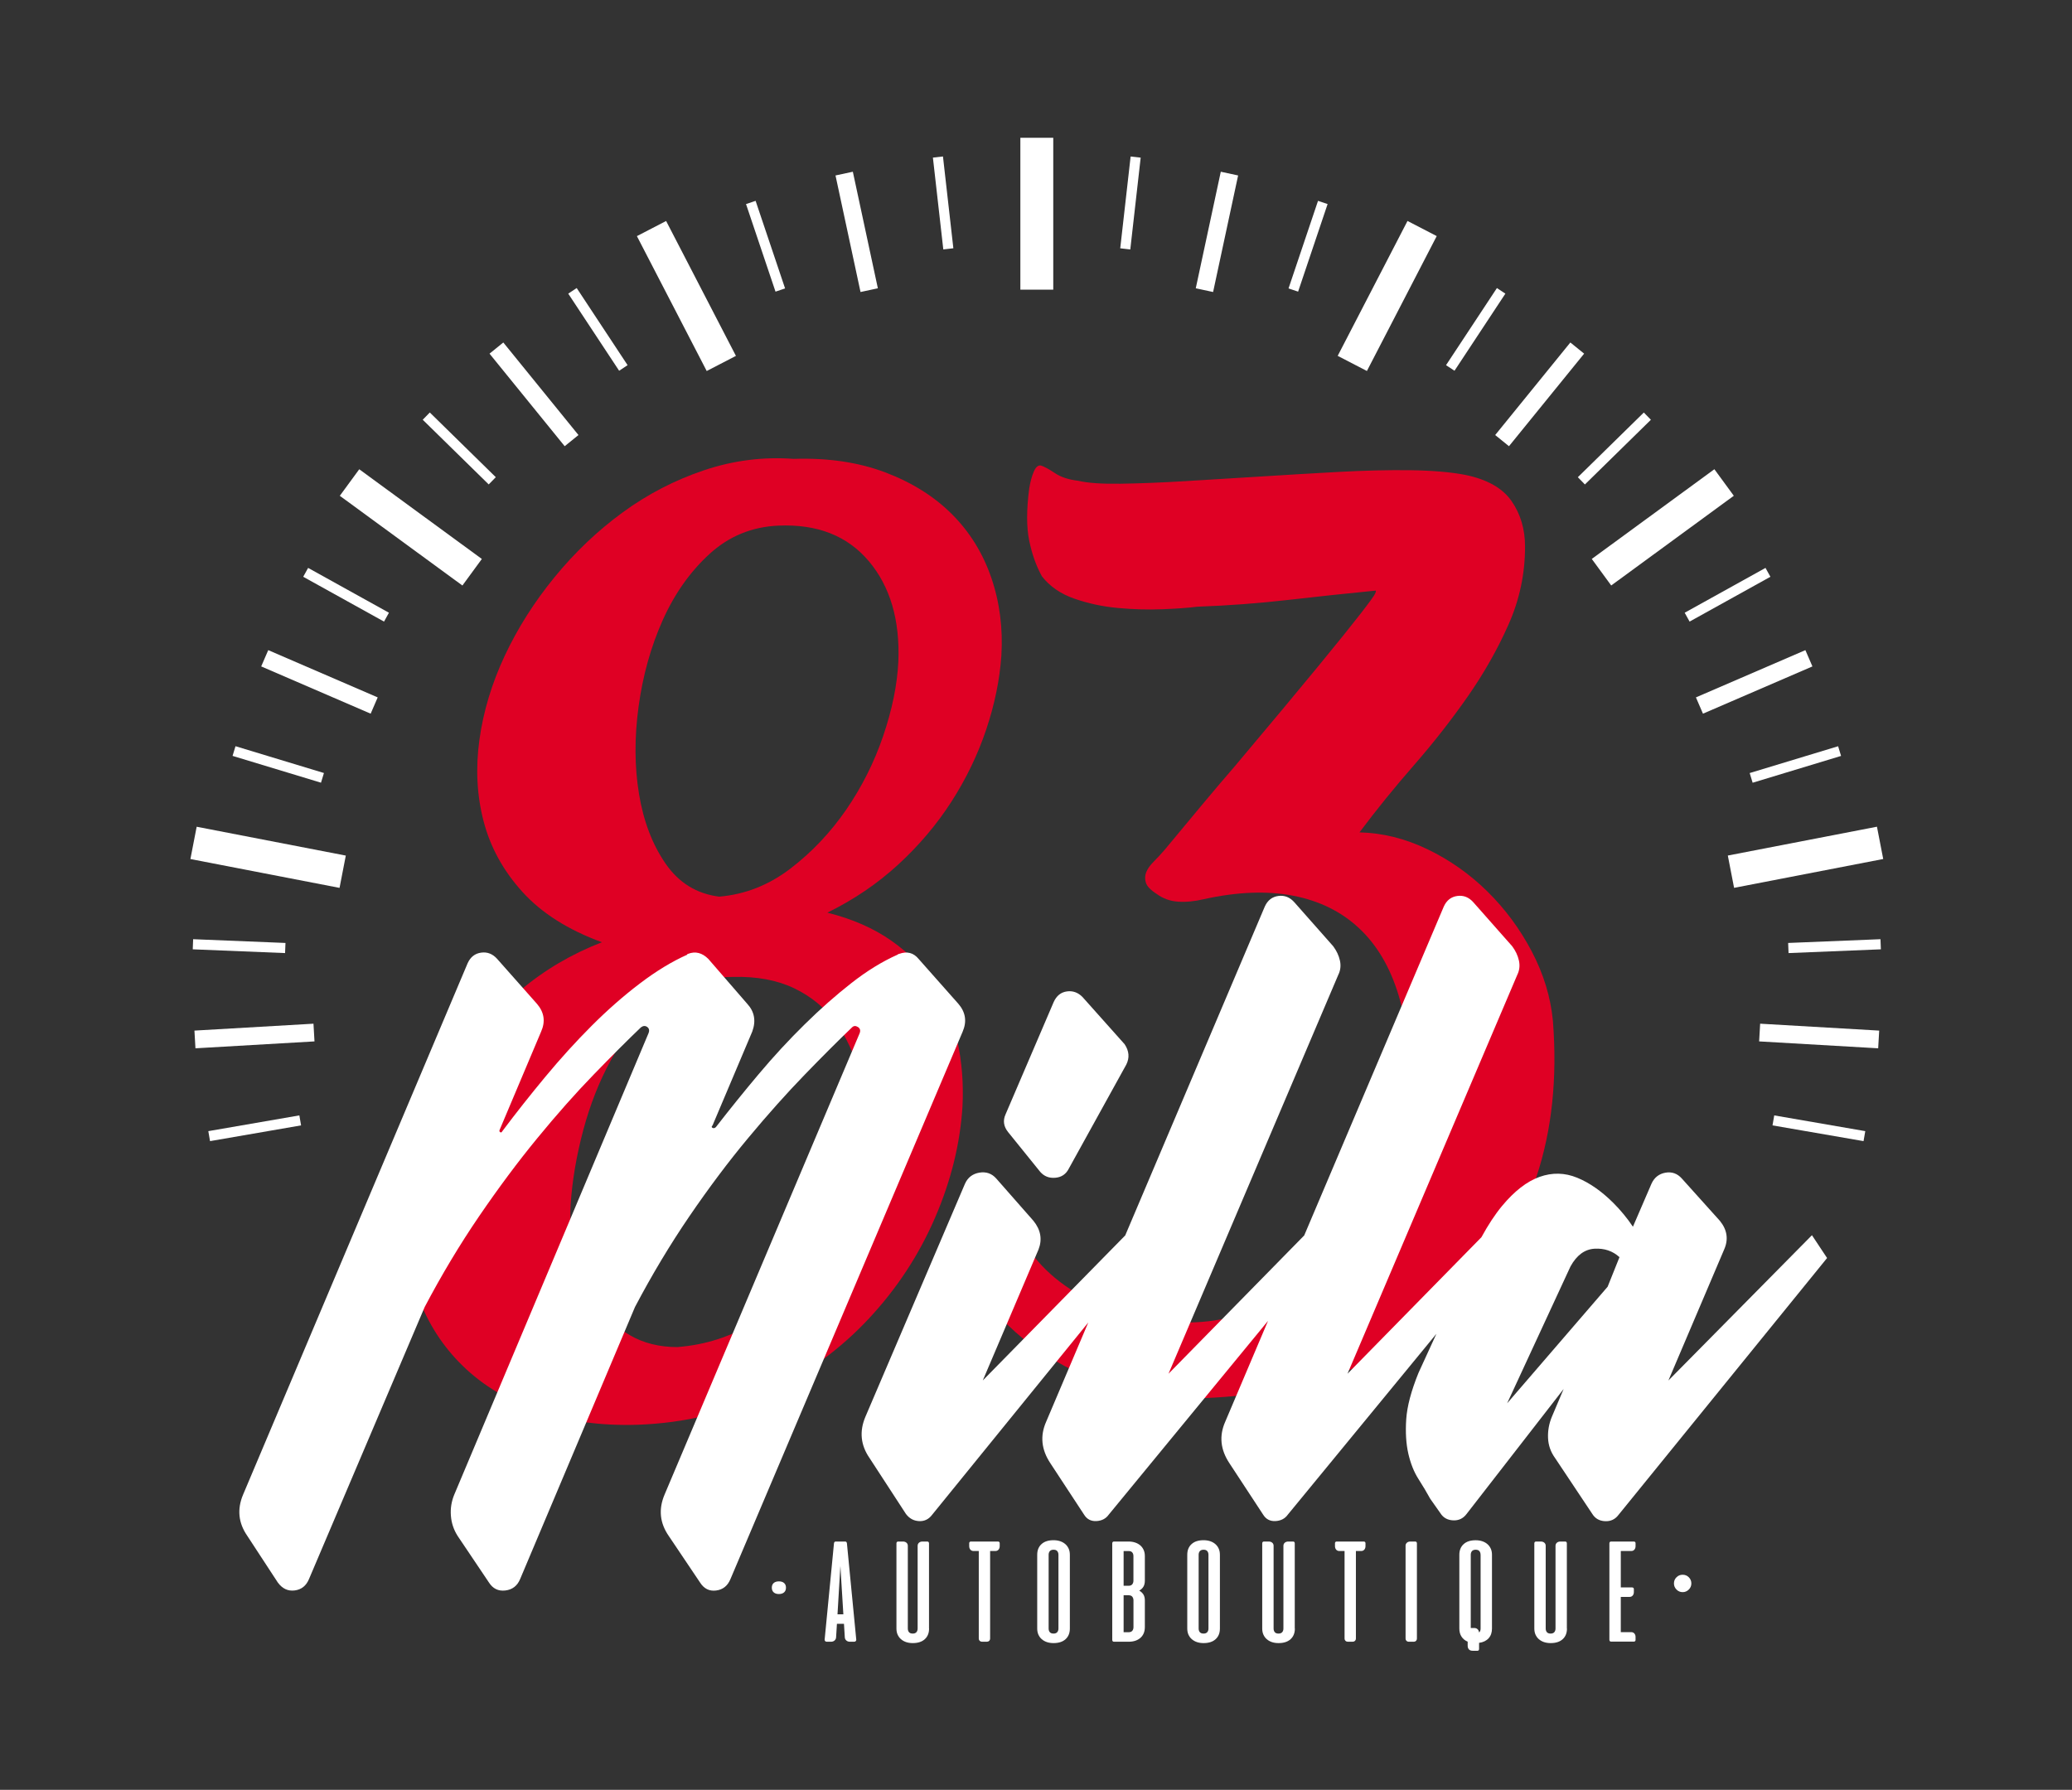 <?xml version="1.0" encoding="utf-8"?>
<!-- Generator: Adobe Illustrator 24.0.0, SVG Export Plug-In . SVG Version: 6.00 Build 0)  -->
<svg version="1.1" xmlns="http://www.w3.org/2000/svg" xmlns:xlink="http://www.w3.org/1999/xlink" x="0px" y="0px"
	 viewBox="0 0 612 528.72" style="enable-background:new 0 0 612 528.72;" xml:space="preserve">
<rect x="0" y="0" width="612" height="528.72" fill="#333333" stroke="none"/>
<style type="text/css">
	.st0{enable-background:new    ;}
	.st1{fill:#DF0024;}
	.st2{fill:#FFFFFF;}
	.st3{fill-rule:evenodd;clip-rule:evenodd;fill:#FFFFFF;}
</style>
<g id="_x38_3">
</g>
<g id="Milla">
</g>
<g id="_xB7_autoboutique·">
</g>
<g id="Rectángulo_1_copia_4_1_" class="st0">
	<g>
		<g>
			<path class="st1" d="M234.4,135.55c10.14-0.33,19.17,1,27.07,3.99c7.9,3,14.47,7.11,19.71,12.36c5.24,5.24,9.11,11.48,11.6,18.72
				c2.49,7.24,3.49,14.94,2.99,23.09c-0.5,7.16-2,14.44-4.49,21.84c-2.49,7.41-5.91,14.48-10.23,21.22
				c-4.33,6.74-9.57,12.94-15.72,18.6c-6.16,5.66-13.14,10.4-20.96,14.23c7.32,1.83,13.6,4.58,18.84,8.24
				c5.24,3.66,9.48,7.99,12.72,12.98s5.53,10.57,6.86,16.73c1.33,6.16,1.83,12.57,1.5,19.22c-0.67,10.98-3.37,21.97-8.11,32.95
				c-4.74,10.98-11.27,20.93-19.58,29.83c-8.32,8.9-18.26,16.23-29.81,21.97c-11.56,5.74-24.41,8.86-38.55,9.36
				c-10.98,0.33-20.83-1.04-29.56-4.12c-8.73-3.08-16.05-7.49-21.95-13.23c-5.91-5.74-10.31-12.56-13.22-20.47
				c-2.91-7.9-4.12-16.35-3.62-25.34c0.34-7.49,1.87-15.19,4.62-23.09c2.74-7.9,6.57-15.44,11.48-22.59
				c4.9-7.15,10.85-13.69,17.84-19.6c6.99-5.91,14.97-10.61,23.95-14.1c-9.98-3.66-17.8-8.61-23.45-14.85
				c-5.66-6.24-9.48-13.19-11.48-20.85c-2-7.65-2.41-15.68-1.25-24.09c1.16-8.4,3.66-16.68,7.48-24.84
				c3.82-8.15,8.73-15.89,14.72-23.22c5.99-7.32,12.68-13.69,20.08-19.1c7.4-5.41,15.43-9.57,24.08-12.48
				C216.61,136.01,225.42,134.89,234.4,135.55z M208.82,289.33l-0.5,0.25c-5.84,0.84-11.09,3.41-15.76,7.74
				c-4.67,4.33-8.72,9.61-12.13,15.85c-3.42,6.24-6.13,13.11-8.13,20.59c-2,7.49-3.26,14.81-3.75,21.97
				c-0.34,5.66,0.17,11.03,1.5,16.1c1.33,5.08,3.34,9.53,6,13.36c2.67,3.83,6,6.91,10.01,9.24c4,2.33,8.67,3.5,14.01,3.5
				c8.34-0.66,15.84-3.08,22.52-7.24c6.67-4.16,12.38-9.24,17.14-15.23c4.76-5.99,8.51-12.56,11.26-19.72
				c2.75-7.15,4.29-14.14,4.63-20.97c0.16-6.16-0.46-12.07-1.88-17.73c-1.42-5.66-3.71-10.65-6.88-14.98
				c-3.17-4.33-7.25-7.7-12.26-10.11c-5.01-2.41-11.01-3.53-18.01-3.37C214.08,288.58,211.49,288.83,208.82,289.33z M229.91,155.27
				c-7.82,0.34-14.59,3.12-20.33,8.36c-5.74,5.24-10.35,11.78-13.85,19.6c-3.49,7.82-5.86,16.31-7.11,25.46
				c-1.25,9.15-1.21,17.77,0.12,25.84c1.33,8.07,3.95,14.94,7.86,20.6c3.91,5.66,9.19,8.91,15.84,9.74
				c7.65-0.66,14.63-3.41,20.96-8.24c6.32-4.82,11.81-10.61,16.47-17.35c4.65-6.74,8.31-14.02,10.98-21.84
				c2.66-7.82,4.16-15.14,4.49-21.97c0.5-12.31-2.41-22.22-8.73-29.71C250.29,158.27,241.39,154.77,229.91,155.27z"/>
			<path class="st1" d="M304.38,369.84c2.74,3.74,6.11,7.03,10.1,9.86c3.99,2.83,8.44,5.12,13.35,6.86
				c4.9,1.75,10.1,2.96,15.59,3.62c9.14,1.17,17.92,0.17,26.32-3c8.4-3.16,15.92-7.82,22.58-13.98
				c6.65-6.16,12.06-13.61,16.22-22.34c4.16-8.74,6.57-18.1,7.24-28.09c0.66-11.15-0.25-20.8-2.74-28.96
				c-2.49-8.15-6.36-14.69-11.6-19.6c-5.24-4.91-11.73-8.11-19.46-9.61c-7.73-1.5-16.51-1.16-26.32,1
				c-2.83,0.67-5.41,0.92-7.73,0.75c-2.33-0.16-4.41-0.91-6.24-2.25c-1.83-1.16-2.91-2.29-3.24-3.37c-0.33-1.08-0.29-2.12,0.12-3.12
				c0.41-1,1.12-2,2.12-3c1-1,2.08-2.16,3.24-3.49c3.99-4.83,7.69-9.28,11.1-13.36c3.41-4.08,6.69-7.95,9.86-11.61
				c10.64-12.65,18.84-22.47,24.57-29.46c5.74-6.99,9.89-12.15,12.47-15.48c2.58-3.33,3.99-5.28,4.24-5.87
				c0.25-0.58,0.29-0.87,0.12-0.87c-8.48,0.83-17.09,1.75-25.82,2.75c-8.73,1-17.67,1.67-26.82,2c-2.66,0.34-6.11,0.59-10.35,0.75
				c-4.24,0.17-8.61,0.04-13.1-0.37c-4.49-0.41-8.77-1.33-12.85-2.75c-4.08-1.41-7.28-3.62-9.61-6.62c-1.66-3-2.91-6.49-3.74-10.49
				c-0.83-3.99-0.83-9.15,0-15.48c0.33-2,0.79-3.66,1.37-4.99c0.58-1.33,1.29-1.91,2.12-1.75c1,0.34,2.37,1.08,4.12,2.25
				c1.75,1.17,4.03,1.92,6.86,2.25c2.83,0.67,7.02,0.96,12.6,0.87c5.57-0.08,11.85-0.33,18.84-0.75c6.98-0.41,14.43-0.87,22.33-1.37
				c7.9-0.5,15.63-0.96,23.2-1.37c7.57-0.41,14.59-0.58,21.08-0.5c6.49,0.09,11.89,0.54,16.22,1.37c6.49,1.33,11.06,3.91,13.72,7.74
				c2.66,3.83,3.99,8.32,3.99,13.48c0,7.99-1.62,15.65-4.87,22.97c-3.24,7.33-7.28,14.44-12.1,21.35
				c-4.83,6.91-10.1,13.65-15.84,20.22c-5.74,6.58-11.1,13.19-16.09,19.85c6.82,0.17,13.51,1.83,20.08,4.99
				c6.57,3.16,12.47,7.33,17.71,12.48c5.24,5.16,9.61,11.07,13.1,17.72c3.49,6.66,5.57,13.48,6.24,20.47
				c1.33,16.98-0.29,32.33-4.86,46.06c-4.58,13.73-11.64,25.46-21.21,35.2c-9.57,9.74-21.46,17.22-35.68,22.47
				c-14.22,5.24-30.23,7.86-48.03,7.86c-6.32,0-13.27-1.25-20.83-3.74c-7.57-2.5-14.64-5.99-21.21-10.49
				c-6.57-4.49-11.98-9.74-16.22-15.73c-4.24-5.99-6.03-12.48-5.36-19.47c0.17-1.16,0.37-2.41,0.62-3.75
				c0.25-1.33,0.71-2.75,1.37-4.24c0.5-0.83,1.37-1.58,2.62-2.25c1.25-0.66,2.53-1,3.87-1c1.33,0,2.45,0.33,3.37,1
				c0.91,0.67,1.37,1.83,1.37,3.49h0.25C299.77,361.81,301.64,366.09,304.38,369.84z"/>
		</g>
		<g>
			<path class="st2" d="M283.05,296.5l-11.72-13.23c-1.5-1.83-3.41-2.33-5.74-1.5c-0.17,0-0.34,0.09-0.5,0.25
				c-4.49,2-9.02,4.78-13.59,8.36c-4.58,3.58-9.19,7.65-13.84,12.23c-4.66,4.58-9.19,9.48-13.59,14.72
				c-4.41,5.24-8.6,10.44-12.6,15.6c-0.33,0.33-0.67,0.42-1,0.25c-0.34-0.16-0.34-0.41,0-0.75l11.72-27.7
				c1.16-3.16,0.66-5.9-1.5-8.23l-11.47-13.23c-1.83-1.83-3.83-2.33-5.99-1.5c-0.17,0-0.25,0.09-0.25,0.25
				c-4.49,2-9.15,4.83-13.97,8.49c-4.82,3.66-9.56,7.82-14.22,12.48c-4.66,4.66-9.23,9.69-13.72,15.1
				c-4.49,5.41-8.73,10.77-12.72,16.1c-0.17,0.34-0.37,0.42-0.62,0.25c-0.25-0.16-0.29-0.41-0.12-0.75l12.22-28.95
				c1.33-2.99,0.91-5.74-1.25-8.23l-11.72-13.23c-1.33-1.5-2.91-2.12-4.74-1.87c-1.83,0.25-3.16,1.29-3.99,3.12L71.81,441.49
				c-1.83,4.33-1.41,8.4,1.25,12.23l8.98,13.73c1.33,1.83,2.99,2.62,4.99,2.37c2-0.25,3.41-1.37,4.24-3.37l34.17-80.36
				c4.99-9.48,10.35-18.42,16.09-26.83c5.74-8.4,11.47-16.1,17.21-23.08c5.74-6.99,11.26-13.23,16.59-18.72
				c5.32-5.49,9.98-10.15,13.97-13.97c0.66-0.5,1.29-0.54,1.87-0.12c0.58,0.42,0.71,1.04,0.37,1.87l-57.36,136.26
				c-0.83,2-1.17,4.08-1,6.24c0.16,2.16,0.83,4.16,2,5.99l9.23,13.73c1.16,1.83,2.78,2.62,4.86,2.37c2.08-0.25,3.53-1.37,4.36-3.37
				l33.92-80.36c4.99-9.48,10.35-18.42,16.09-26.83c5.74-8.4,11.51-16.1,17.33-23.08c5.82-6.99,11.39-13.23,16.71-18.72
				c5.32-5.49,9.98-10.15,13.97-13.97c0.5-0.5,1.08-0.54,1.75-0.12c0.66,0.42,0.83,1.04,0.5,1.87l-57.61,136.26
				c-1.83,4.33-1.41,8.4,1.25,12.23l9.23,13.73c1.16,1.83,2.74,2.62,4.74,2.37c2-0.25,3.41-1.37,4.24-3.37l68.59-161.72
				C285.63,301.74,285.21,298.99,283.05,296.5z"/>
			<path class="st2" d="M307.24,346.16c1.16,1.33,2.66,1.92,4.49,1.75c1.83-0.16,3.16-1.08,3.99-2.75l16.96-30.7
				c0.99-2,0.83-3.99-0.5-5.99l-12.47-13.98c-1.33-1.33-2.87-1.87-4.61-1.62c-1.75,0.25-3.04,1.29-3.87,3.12l-14.22,33.19
				c-0.83,1.83-0.58,3.58,0.75,5.24L307.24,346.16z"/>
			<path class="st2" d="M535.19,364.88l-42.4,42.92l16.46-38.68c1.33-2.99,0.91-5.82-1.25-8.48l-11.22-12.48
				c-1.33-1.5-2.95-2.08-4.86-1.75c-1.91,0.34-3.29,1.42-4.12,3.24l-5.49,12.73c-1.66-2.49-3.58-4.82-5.74-6.99
				c-3.49-3.49-7.07-5.99-10.73-7.49c-3.66-1.5-7.36-1.58-11.1-0.25c-3.74,1.33-7.44,4.2-11.1,8.61c-2.06,2.48-4.08,5.57-6.08,9.22
				l-39.55,40.32l50.13-117.8c0.66-1.33,0.83-2.74,0.5-4.24c-0.33-1.5-1-2.91-1.99-4.24l-11.47-12.98c-1.33-1.5-2.91-2.12-4.74-1.87
				c-1.83,0.25-3.16,1.29-3.99,3.12l-41.23,97.16l-40.08,40.85l50.13-117.8c0.66-1.33,0.83-2.74,0.5-4.24
				c-0.33-1.5-1-2.91-1.99-4.24l-11.47-12.98c-1.33-1.5-2.91-2.12-4.74-1.87c-1.83,0.25-3.16,1.29-3.99,3.12l-41.23,97.16
				l-42.07,42.84l16.46-38.68c1.16-2.99,0.66-5.82-1.5-8.48l-10.97-12.48c-1.33-1.5-2.99-2.08-4.99-1.75
				c-2,0.34-3.41,1.42-4.24,3.24l-29.43,68.88c-1.83,4.33-1.41,8.4,1.25,12.23l10.72,16.47c1,1.33,2.29,2.04,3.87,2.12
				c1.58,0.08,2.87-0.54,3.87-1.87l46.12-56.8l-12.45,29.34c-1.83,4.16-1.41,8.23,1.25,12.23l9.98,15.22
				c0.83,1.33,2.04,1.95,3.62,1.87c1.58-0.09,2.79-0.71,3.62-1.87l47.07-57.27l-12.65,29.82c-1.83,4.16-1.41,8.23,1.25,12.23
				l9.98,15.22c0.83,1.33,2.04,1.95,3.62,1.87c1.58-0.09,2.79-0.71,3.62-1.87L424.27,394l-5.3,11.56c-2.16,5.33-3.37,9.9-3.62,13.73
				c-0.25,3.83-0.04,7.2,0.62,10.11c0.67,2.91,1.66,5.41,2.99,7.49c1.33,2.08,2.49,4.04,3.49,5.86l2.99,4.24
				c0.83,1.33,2.08,2.04,3.74,2.12c1.66,0.09,2.99-0.54,3.99-1.87l28.68-36.94l-3.49,8.24c-0.83,2-1.21,4.08-1.12,6.24
				c0.08,2.16,0.79,4.16,2.12,5.99l10.97,16.47c0.83,1.33,2.08,2.04,3.74,2.12c1.66,0.08,2.99-0.54,3.99-1.87l61.6-75.87
				L535.19,364.88z M474.84,380.1l-29.68,34.44l18.71-40.43c1.83-3.33,4.2-5.07,7.11-5.24c2.91-0.16,5.36,0.67,7.36,2.5
				L474.84,380.1z"/>
		</g>
		<g>
			<path class="st2" d="M230.05,467.14c0.67,0,1.19,0.16,1.55,0.49c0.37,0.33,0.55,0.78,0.55,1.37c0,0.59-0.18,1.05-0.55,1.38
				c-0.37,0.33-0.89,0.5-1.55,0.5c-0.65,0-1.16-0.17-1.53-0.5s-0.55-0.79-0.55-1.38c0-0.59,0.18-1.04,0.55-1.37
				C228.89,467.3,229.4,467.14,230.05,467.14z"/>
			<path class="st2" d="M249.65,455.37c0.15,0,0.27,0.05,0.35,0.15c0.08,0.1,0.13,0.22,0.15,0.35l2.76,28.47
				c0.02,0.15-0.03,0.29-0.14,0.43s-0.28,0.2-0.51,0.2h-1.23c-0.42,0-0.76-0.12-1.04-0.36c-0.28-0.24-0.43-0.54-0.46-0.89
				l-0.25-4.04h-2.08l-0.25,4.04c-0.03,0.35-0.19,0.65-0.46,0.89c-0.28,0.24-0.62,0.36-1.04,0.36h-1.23c-0.23,0-0.41-0.07-0.51-0.2
				s-0.15-0.28-0.14-0.43l2.76-28.47c0.02-0.13,0.07-0.25,0.15-0.35c0.08-0.1,0.2-0.15,0.35-0.15H249.65z M247.37,476.87h1.73
				l-0.88-14.27L247.37,476.87z"/>
			<path class="st2" d="M274.42,481.06c0,1.34-0.42,2.39-1.27,3.16c-0.84,0.77-2.03,1.15-3.55,1.15c-0.74,0-1.4-0.1-1.98-0.3
				c-0.58-0.2-1.09-0.49-1.52-0.87s-0.75-0.83-0.98-1.35c-0.23-0.53-0.34-1.12-0.34-1.79V455.9c0-0.15,0.04-0.28,0.13-0.38
				c0.08-0.1,0.21-0.15,0.38-0.15h1.4c0.43,0,0.79,0.12,1.05,0.35c0.27,0.23,0.4,0.54,0.4,0.93v24.41c0,0.45,0.12,0.82,0.35,1.09
				s0.6,0.41,1.1,0.41c0.48,0,0.85-0.14,1.09-0.41c0.24-0.28,0.36-0.64,0.36-1.09v-24.41c0-0.38,0.13-0.69,0.4-0.93
				s0.62-0.35,1.05-0.35h1.4c0.17,0,0.29,0.05,0.38,0.15c0.08,0.1,0.13,0.23,0.13,0.38V481.06z"/>
			<path class="st2" d="M294.75,455.37c0.15,0,0.28,0.04,0.38,0.12c0.1,0.08,0.15,0.21,0.15,0.38v0.85c0,0.44-0.12,0.79-0.35,1.05
				c-0.23,0.27-0.54,0.4-0.93,0.4h-1.55v25.89c0,0.25-0.09,0.46-0.26,0.64c-0.17,0.17-0.39,0.26-0.64,0.26h-1.55
				c-0.25,0-0.46-0.09-0.64-0.26c-0.17-0.18-0.26-0.39-0.26-0.64v-25.89h-1.55c-0.38,0-0.69-0.13-0.93-0.4
				c-0.23-0.27-0.35-0.62-0.35-1.05v-0.85c0-0.17,0.05-0.29,0.15-0.38c0.1-0.08,0.23-0.12,0.38-0.12H294.75z"/>
			<path class="st2" d="M306.36,459.29c0-1.34,0.42-2.39,1.27-3.16c0.84-0.77,2.02-1.15,3.55-1.15c0.72,0,1.38,0.1,1.97,0.3
				c0.59,0.2,1.1,0.49,1.53,0.87c0.43,0.38,0.75,0.83,0.98,1.35c0.23,0.53,0.34,1.12,0.34,1.79v21.77c0,1.34-0.42,2.39-1.27,3.16
				c-0.84,0.77-2.03,1.15-3.55,1.15c-0.73,0-1.4-0.1-1.98-0.3c-0.58-0.2-1.09-0.49-1.52-0.87c-0.43-0.38-0.75-0.83-0.98-1.35
				c-0.23-0.53-0.34-1.12-0.34-1.79V459.29z M312.63,459.29c0-0.45-0.12-0.82-0.35-1.09c-0.23-0.28-0.6-0.41-1.1-0.41
				c-0.49,0-0.85,0.14-1.09,0.41c-0.24,0.28-0.36,0.64-0.36,1.09v21.77c0,0.45,0.12,0.82,0.35,1.09s0.6,0.41,1.1,0.41
				c0.49,0,0.85-0.14,1.09-0.41c0.24-0.28,0.36-0.64,0.36-1.09V459.29z"/>
			<path class="st2" d="M333.33,455.37c0.72,0,1.38,0.1,1.97,0.3c0.59,0.2,1.1,0.49,1.53,0.86c0.43,0.38,0.75,0.83,0.98,1.36
				c0.23,0.53,0.34,1.12,0.34,1.79v7.25c0,0.74-0.15,1.34-0.44,1.81c-0.29,0.47-0.7,0.84-1.22,1.13c0.52,0.28,0.92,0.66,1.22,1.12
				c0.29,0.46,0.44,1.05,0.44,1.77v7.9c0,1.34-0.44,2.39-1.3,3.16c-0.87,0.77-2.04,1.15-3.51,1.15h-4.31
				c-0.17,0-0.29-0.05-0.38-0.15c-0.08-0.1-0.13-0.23-0.13-0.38V455.9c0-0.15,0.04-0.28,0.13-0.38c0.08-0.1,0.21-0.15,0.38-0.15
				H333.33z M333.33,468.44c0.5,0,0.87-0.14,1.1-0.43s0.35-0.64,0.35-1.08v-7.25c0-0.45-0.12-0.82-0.35-1.09
				c-0.23-0.28-0.6-0.41-1.1-0.41h-1.45v10.26H333.33z M331.88,471.25v10.91h1.45c0.52,0,0.89-0.14,1.12-0.43
				c0.23-0.28,0.34-0.64,0.34-1.08v-7.9c0-0.44-0.12-0.79-0.35-1.08s-0.6-0.43-1.1-0.43H331.88z"/>
			<path class="st2" d="M350.68,459.29c0-1.34,0.42-2.39,1.27-3.16c0.84-0.77,2.02-1.15,3.55-1.15c0.72,0,1.38,0.1,1.97,0.3
				c0.59,0.2,1.1,0.49,1.53,0.87c0.43,0.38,0.75,0.83,0.98,1.35c0.23,0.53,0.34,1.12,0.34,1.79v21.77c0,1.34-0.42,2.39-1.27,3.16
				c-0.84,0.77-2.03,1.15-3.55,1.15c-0.73,0-1.4-0.1-1.98-0.3c-0.58-0.2-1.09-0.49-1.52-0.87c-0.43-0.38-0.75-0.83-0.98-1.35
				c-0.23-0.53-0.34-1.12-0.34-1.79V459.29z M356.94,459.29c0-0.45-0.12-0.82-0.35-1.09c-0.23-0.28-0.6-0.41-1.1-0.41
				c-0.49,0-0.85,0.14-1.09,0.41c-0.24,0.28-0.36,0.64-0.36,1.09v21.77c0,0.45,0.12,0.82,0.35,1.09s0.6,0.41,1.1,0.41
				c0.49,0,0.85-0.14,1.09-0.41s0.36-0.64,0.36-1.09V459.29z"/>
			<path class="st2" d="M382.46,481.06c0,1.34-0.42,2.39-1.27,3.16c-0.84,0.77-2.03,1.15-3.55,1.15c-0.73,0-1.4-0.1-1.98-0.3
				c-0.58-0.2-1.09-0.49-1.52-0.87c-0.43-0.38-0.75-0.83-0.98-1.35c-0.23-0.53-0.34-1.12-0.34-1.79V455.9
				c0-0.15,0.04-0.28,0.13-0.38s0.21-0.15,0.38-0.15h1.4c0.43,0,0.79,0.12,1.05,0.35c0.27,0.23,0.4,0.54,0.4,0.93v24.41
				c0,0.45,0.12,0.82,0.35,1.09s0.6,0.41,1.1,0.41c0.49,0,0.85-0.14,1.09-0.41s0.36-0.64,0.36-1.09v-24.41
				c0-0.38,0.13-0.69,0.4-0.93c0.27-0.23,0.62-0.35,1.05-0.35h1.4c0.17,0,0.29,0.05,0.38,0.15c0.08,0.1,0.12,0.23,0.12,0.38V481.06z
				"/>
			<path class="st2" d="M402.79,455.37c0.15,0,0.28,0.04,0.38,0.12s0.15,0.21,0.15,0.38v0.85c0,0.44-0.12,0.79-0.35,1.05
				c-0.23,0.27-0.54,0.4-0.93,0.4h-1.55v25.89c0,0.25-0.09,0.46-0.26,0.64c-0.17,0.17-0.39,0.26-0.64,0.26h-1.55
				c-0.25,0-0.46-0.09-0.64-0.26c-0.17-0.18-0.26-0.39-0.26-0.64v-25.89h-1.55c-0.38,0-0.69-0.13-0.93-0.4
				c-0.23-0.27-0.35-0.62-0.35-1.05v-0.85c0-0.17,0.05-0.29,0.15-0.38s0.23-0.12,0.38-0.12H402.79z"/>
			<path class="st2" d="M415.15,456.65c0-0.38,0.13-0.69,0.4-0.93s0.62-0.35,1.05-0.35h1.4c0.17,0,0.29,0.05,0.38,0.15
				s0.13,0.23,0.13,0.38v28.17c0,0.25-0.09,0.46-0.26,0.64c-0.18,0.17-0.39,0.26-0.64,0.26h-1.55c-0.25,0-0.46-0.09-0.64-0.26
				c-0.17-0.18-0.26-0.39-0.26-0.64V456.65z"/>
			<path class="st2" d="M434.95,487.63c-0.49,0-0.85-0.14-1.09-0.41c-0.24-0.28-0.36-0.63-0.36-1.07v-1.2
				c-0.79-0.33-1.39-0.83-1.82-1.49c-0.43-0.66-0.64-1.46-0.64-2.39v-21.77c0-1.34,0.42-2.39,1.27-3.16
				c0.84-0.77,2.02-1.15,3.55-1.15c0.72,0,1.38,0.1,1.97,0.3c0.59,0.2,1.1,0.49,1.53,0.87c0.43,0.38,0.75,0.83,0.98,1.35
				c0.23,0.53,0.34,1.12,0.34,1.79v21.77c0,1.19-0.33,2.15-1,2.88c-0.67,0.74-1.61,1.19-2.81,1.35v1.81c0,0.15-0.04,0.28-0.12,0.38
				s-0.21,0.15-0.38,0.15H434.95z M437.31,459.29c0-0.45-0.12-0.82-0.35-1.09c-0.23-0.28-0.6-0.41-1.1-0.41
				c-0.49,0-0.85,0.14-1.09,0.41c-0.24,0.28-0.36,0.64-0.36,1.09v21.62h1c0.43,0,0.78,0.12,1.03,0.38c0.25,0.25,0.39,0.57,0.43,0.95
				c0.3-0.25,0.45-0.64,0.45-1.18V459.29z"/>
			<path class="st2" d="M462.83,481.06c0,1.34-0.42,2.39-1.27,3.16c-0.84,0.77-2.03,1.15-3.55,1.15c-0.73,0-1.4-0.1-1.98-0.3
				c-0.58-0.2-1.09-0.49-1.52-0.87c-0.43-0.38-0.75-0.83-0.98-1.35c-0.23-0.53-0.34-1.12-0.34-1.79V455.9
				c0-0.15,0.04-0.28,0.13-0.38s0.21-0.15,0.38-0.15h1.4c0.43,0,0.79,0.12,1.05,0.35c0.27,0.23,0.4,0.54,0.4,0.93v24.41
				c0,0.45,0.12,0.82,0.35,1.09s0.6,0.41,1.1,0.41c0.49,0,0.85-0.14,1.09-0.41c0.24-0.28,0.36-0.64,0.36-1.09v-24.41
				c0-0.38,0.13-0.69,0.4-0.93c0.27-0.23,0.62-0.35,1.05-0.35h1.4c0.17,0,0.29,0.05,0.38,0.15c0.08,0.1,0.12,0.23,0.12,0.38V481.06z
				"/>
			<path class="st2" d="M482.56,455.37c0.15,0,0.28,0.04,0.38,0.12c0.1,0.08,0.15,0.21,0.15,0.38v0.85c0,0.44-0.12,0.79-0.35,1.05
				c-0.23,0.27-0.54,0.4-0.93,0.4h-3.08v10.76h3.33c0.15,0,0.28,0.04,0.38,0.12c0.1,0.09,0.15,0.21,0.15,0.38v0.85
				c0,0.44-0.12,0.79-0.35,1.05s-0.54,0.4-0.93,0.4h-2.58v10.41h3.08c0.38,0,0.69,0.13,0.93,0.4s0.35,0.62,0.35,1.05v0.85
				c0,0.17-0.05,0.29-0.15,0.38c-0.1,0.08-0.23,0.12-0.38,0.12h-6.69c-0.17,0-0.29-0.05-0.38-0.15c-0.08-0.1-0.13-0.23-0.13-0.38
				V455.9c0-0.15,0.04-0.28,0.13-0.38c0.08-0.1,0.21-0.15,0.38-0.15H482.56z"/>
			<path class="st2" d="M497,465.18c0.72,0,1.33,0.25,1.82,0.75c0.5,0.5,0.75,1.11,0.75,1.82c0,0.7-0.25,1.31-0.76,1.81
				c-0.51,0.51-1.11,0.76-1.81,0.76s-1.31-0.25-1.81-0.76c-0.51-0.51-0.76-1.11-0.76-1.81c0-0.72,0.25-1.33,0.75-1.82
				C495.67,465.43,496.28,465.18,497,465.18z"/>
		</g>
		<g id="Rectángulo_1_copia_4">
			<g>
				<path class="st3" d="M301.38,85.57h9.72V40.7h-9.72V85.57z M353.19,85.16l5.12,1.1l7.39-34.43l-5.12-1.1L353.19,85.16z
					 M330.88,73.35l2.97,0.34l3.07-27.12l-2.97-0.34L330.88,73.35z M380.59,85.2l2.83,0.95l8.71-25.87l-2.83-0.95L380.59,85.2z
					 M463.83,101.17l-22.2,27.34l4.07,3.3l22.2-27.34L463.83,101.17z M442.14,85.09l-15.03,22.78l2.5,1.65l15.03-22.78L442.14,85.09
					z M485.53,121.86l-19.49,19.11l2.09,2.14l19.49-19.11L485.53,121.86z M533.25,192.05l-32.33,13.96l2.08,4.81l32.33-13.96
					L533.25,192.05z M521.47,167.76L497.6,181l1.45,2.62l23.87-13.24L521.47,167.76z M517.67,231.22l26.12-7.92l-0.87-2.86
					l-26.12,7.92L517.67,231.22z M519.59,307.63l35.16,2.04l0.3-5.23l-35.16-2.04L519.59,307.63z M528.16,278.55l0.12,2.99
					l27.27-1.11l-0.12-2.99L528.16,278.55z M523.54,332.44l26.89,4.65l0.51-2.95l-26.89-4.65L523.54,332.44z M395.11,105.12
					l8.63,4.47l20.62-39.85l-8.63-4.47L395.11,105.12z M506.37,138.61l-36.21,26.5l5.74,7.84l36.21-26.5L506.37,138.61z
					 M554.39,244.21l-44.05,8.52l1.85,9.54l44.05-8.52L554.39,244.21z M246.78,51.83l7.39,34.43l5.12-1.1l-7.39-34.43L246.78,51.83z
					 M275.55,46.56l3.07,27.12l2.97-0.34l-3.07-27.12L275.55,46.56z M220.35,60.28l8.71,25.87l2.83-0.95l-8.71-25.87L220.35,60.28z
					 M144.59,104.47l22.2,27.34l4.07-3.3l-22.2-27.34L144.59,104.47z M167.84,86.74l15.03,22.78l2.5-1.65l-15.03-22.78L167.84,86.74
					z M124.86,123.99l19.49,19.11l2.09-2.14l-19.49-19.11L124.86,123.99z M77.15,196.86l32.33,13.96l2.08-4.81l-32.33-13.96
					L77.15,196.86z M89.56,170.38l23.87,13.24l1.45-2.62l-23.87-13.24L89.56,170.38z M95.68,228.35l-26.12-7.92l-0.87,2.86
					l26.12,7.92L95.68,228.35z M57.43,304.44l0.3,5.23l35.16-2.04l-0.3-5.23L57.43,304.44z M84.32,278.55l-27.27-1.11l-0.12,2.99
					l27.27,1.11L84.32,278.55z M61.53,334.14l0.51,2.95l26.89-4.65l-0.51-2.95L61.53,334.14z M188.12,69.75l20.62,39.85l8.63-4.47
					l-20.62-39.85L188.12,69.75z M100.37,146.46l36.21,26.5l5.74-7.84l-36.21-26.5L100.37,146.46z M56.24,253.76l44.05,8.52
					l1.85-9.54l-44.05-8.52L56.24,253.76z"/>
			</g>
		</g>
	</g>
</g>
</svg>

